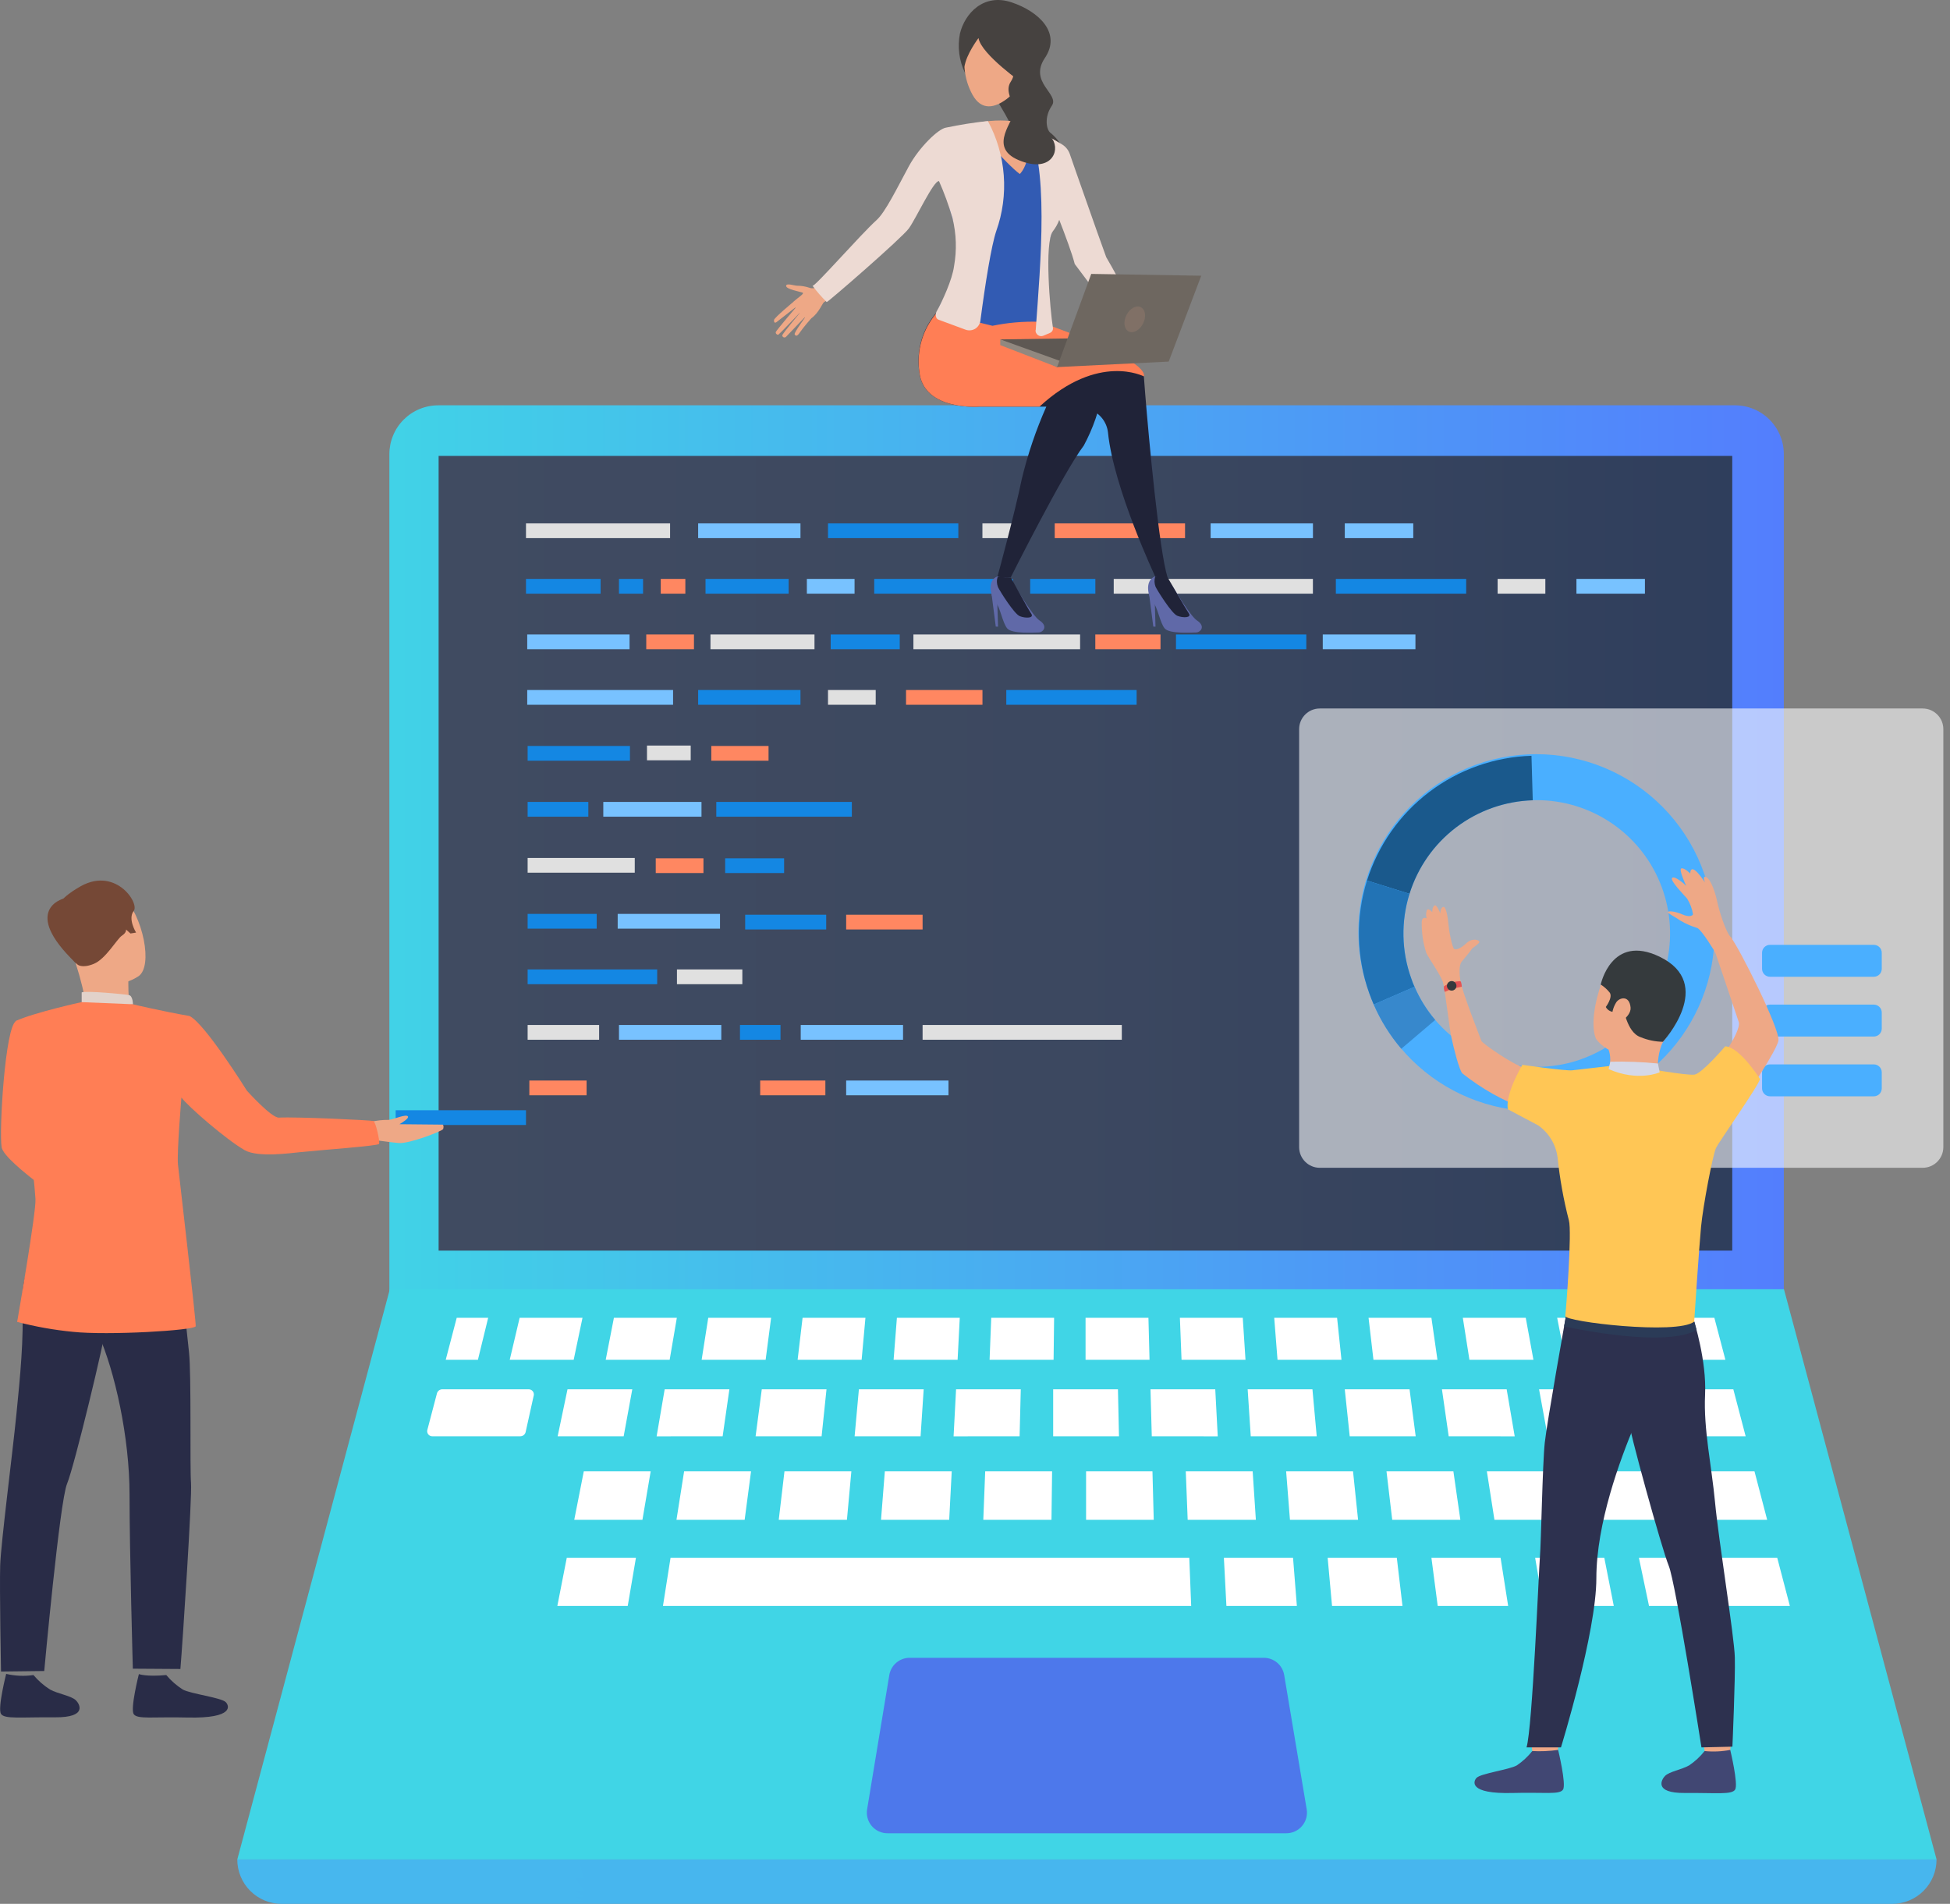 <svg width="169" height="165" viewBox="0 0 169 165" fill="none" xmlns="http://www.w3.org/2000/svg">
<rect x="0" y="0" width="169" height="165" fill="#808080" stroke="none"/>
<path d="M154.616 124.661L33.745 124.661L33.745 39.36C33.745 38.804 33.855 38.254 34.068 37.74C34.28 37.227 34.592 36.76 34.985 36.367C35.378 35.974 35.845 35.662 36.358 35.45C36.872 35.237 37.422 35.127 37.978 35.127L150.365 35.127C150.921 35.127 151.472 35.237 151.985 35.45C152.499 35.662 152.965 35.974 153.358 36.367C153.751 36.76 154.063 37.227 154.276 37.74C154.489 38.254 154.598 38.804 154.598 39.36V124.661H154.616Z" fill="url(#paint0_linear_234_139)"/>
<path d="M38.014 108.386L150.128 108.386V39.512L38.014 39.512L38.014 108.386Z" fill="url(#paint1_linear_234_139)"/>
<path d="M45.586 96.22H34.291V97.498H45.586V96.22Z" fill="#1487E3"/>
<path d="M3.892 91.486C3.892 91.486 3.382 98.638 4.786 99.532C5.68 100.068 9.166 101.883 9.059 102.214C8.951 102.544 7.083 105.24 7.083 105.24C7.083 105.24 0.379 100.81 0.142 99.429C-0.095 98.048 0.45 88.912 1.393 88.501C2.086 88.183 2.453 88.442 3.324 89.091C4.549 89.993 3.892 91.486 3.892 91.486Z" fill="#FF7E55"/>
<path d="M2.899 145.168C3.311 145.657 3.795 146.081 4.334 146.424C5.036 146.804 6.145 146.956 6.569 147.349C6.869 147.635 7.664 148.86 4.741 148.833C1.818 148.806 0.401 149.007 0.088 148.538C-0.225 148.069 0.535 145.069 0.535 145.069C1.31 145.251 2.112 145.285 2.899 145.168V145.168Z" fill="#292C47"/>
<path d="M14.409 145.168C14.82 145.656 15.302 146.08 15.839 146.424C16.546 146.804 19.138 147.117 19.558 147.51C19.858 147.796 20.358 148.945 16.242 148.851C13.314 148.775 11.902 149.025 11.589 148.556C11.276 148.087 12.036 145.087 12.036 145.087C12.036 145.087 12.693 145.333 14.409 145.168Z" fill="#292C47"/>
<path d="M3.937 106.379C3.937 106.379 1.791 109.826 1.934 112.928C2.077 116.03 1.742 119.342 1.42 122.587C1.058 126.203 0.079 133.725 0.017 135.656C-0.046 137.587 0.088 144.864 0.088 144.864L3.834 144.819C3.834 144.819 5.175 130.123 5.809 128.599C6.444 127.074 9.104 116.03 9.211 114.809C9.318 113.589 3.937 106.379 3.937 106.379Z" fill="#292C47"/>
<path d="M15.312 106.858C15.312 106.858 16.166 115.292 16.38 117.192C16.595 119.091 16.447 127.325 16.555 128.509C16.662 129.694 15.835 142.254 15.634 144.645L11.513 144.618C11.513 144.618 11.227 134.463 11.227 129.528C11.227 124.594 9.962 118.846 8.509 115.592C7.056 112.338 3.74 112.257 2.846 106.205C2.846 106.219 14.101 104.94 15.312 106.858Z" fill="#292C47"/>
<path d="M6.216 77.447C6.216 77.447 8.791 75.726 10.601 77.567C12.411 79.409 13.283 83.745 12 84.607C10.717 85.47 8.496 85.698 7.454 84.527C6.413 83.356 5.291 81.564 5.018 80.258C4.746 78.953 5.564 77.997 6.216 77.447Z" fill="#EEA886"/>
<path d="M11.124 84.898C11.124 84.898 11.088 86.708 11.289 87.093C11.491 87.477 7.53 87.49 7.53 87.49C7.319 86.178 7.009 84.884 6.601 83.62C5.993 81.845 11.124 84.898 11.124 84.898Z" fill="#EEA886"/>
<path d="M6.708 83.584C6.708 83.584 7.079 83.959 8.125 83.535C9.171 83.11 10.15 81.353 10.565 81.09C10.981 80.826 10.923 80.558 10.923 80.558L11.307 80.902L11.794 80.822C11.794 80.822 11.053 79.632 11.589 78.949C12.125 78.265 9.917 74.926 6.721 76.969C6.721 76.969 4.223 78.336 4.679 79.834C5.135 81.331 5.926 82.976 6.708 83.584Z" fill="#754836"/>
<path d="M11.522 87.048C11.522 87.048 11.522 86.31 11.178 86.239C10.833 86.167 7.49 85.845 7.079 86.006V86.865C7.079 86.865 7.87 87.352 11.522 87.048Z" fill="#E2D2CA"/>
<path d="M5.474 77.889C5.474 77.889 1.791 78.877 6.551 83.445L5.474 77.889Z" fill="#754836"/>
<path d="M38.372 97.467L34.617 97.431C34.943 97.243 35.466 96.904 35.35 96.752C35.185 96.528 34.121 97.011 33.692 97.056C33.165 97.049 32.64 97.107 32.127 97.23L30.943 97.735L32.029 98.741C32.029 98.741 33.991 99.022 34.568 99.062C35.502 99.129 38.358 98.017 38.407 97.847C38.492 97.543 38.372 97.467 38.372 97.467Z" fill="#EEA886"/>
<path d="M16.421 88.053C14.034 87.638 11.504 87.034 11.504 87.034L7.061 86.851C7.061 86.851 2.984 87.745 1.375 88.478C1.223 88.545 1.223 92.117 0.803 93.051L2.144 95.862C2.144 95.862 2.917 101.427 3.074 103.908C3.15 105.043 1.487 114.563 1.487 114.563C3.066 114.977 4.676 115.264 6.301 115.422C9.331 115.752 16.912 115.301 16.961 114.939C17.011 114.577 15.491 101.601 15.424 100.931C15.321 99.898 15.723 95.12 15.723 95.12C16.295 95.889 19.599 98.767 21.212 99.684C22.361 100.332 25.172 99.934 26.004 99.854C27.791 99.666 32.753 99.313 32.851 99.138C32.95 98.964 32.565 97.225 32.36 97.154C32.154 97.082 25.776 96.778 24.171 96.859C23.523 96.895 21.395 94.521 21.395 94.521C21.395 94.521 17.739 88.661 16.421 88.053Z" fill="#FF7E55"/>
<path d="M154.611 111.734H94.198H33.785L20.564 161.156H94.596H167.837L154.611 111.734Z" fill="url(#paint2_linear_234_139)"/>
<path d="M38.358 120.405H45.782C45.849 120.4 45.916 120.409 45.978 120.432C46.041 120.455 46.097 120.492 46.143 120.54C46.19 120.588 46.225 120.646 46.246 120.709C46.267 120.773 46.273 120.84 46.265 120.906L45.55 124.133C45.519 124.237 45.454 124.327 45.366 124.39C45.278 124.452 45.171 124.483 45.063 124.477H37.513C37.445 124.484 37.377 124.476 37.312 124.452C37.248 124.428 37.19 124.39 37.143 124.34C37.096 124.291 37.061 124.231 37.041 124.165C37.021 124.1 37.016 124.031 37.026 123.963L37.875 120.736C37.908 120.635 37.973 120.548 38.06 120.488C38.148 120.428 38.252 120.399 38.358 120.405Z" fill="white"/>
<path d="M49.184 120.405H54.798L54.051 124.477H48.33L49.184 120.405Z" fill="white"/>
<path d="M57.605 120.405H63.214L62.629 124.477L56.907 124.482L57.605 120.405Z" fill="white"/>
<path d="M66.021 120.405H71.631L71.206 124.477H65.485L66.021 120.405Z" fill="white"/>
<path d="M74.438 120.405H80.052L79.784 124.477H74.067L74.438 120.405Z" fill="white"/>
<path d="M82.859 120.405H88.468L88.365 124.477L82.644 124.482L82.859 120.405Z" fill="white"/>
<path d="M150.222 120.405H141.806L142.709 124.477H151.29L150.222 120.405Z" fill="white"/>
<path d="M138.999 120.405H133.385L134.131 124.477H139.852L138.999 120.405Z" fill="white"/>
<path d="M130.578 120.405H124.968L125.554 124.477L131.275 124.482L130.578 120.405Z" fill="white"/>
<path d="M122.161 120.405H116.547L116.976 124.477H122.693L122.161 120.405Z" fill="white"/>
<path d="M113.745 120.405H108.131L108.399 124.477H114.116L113.745 120.405Z" fill="white"/>
<path d="M105.323 120.405H99.71L99.821 124.477L105.538 124.482L105.323 120.405Z" fill="white"/>
<path d="M91.275 120.405H96.889L96.978 124.477H91.275V120.405Z" fill="white"/>
<path d="M152.055 127.512H137.555L138.382 131.714H153.154L152.055 127.512Z" fill="white"/>
<path d="M134.659 127.512H128.861L129.518 131.714H135.427L134.659 127.512Z" fill="white"/>
<path d="M125.96 127.512H120.163L120.659 131.714H126.564L125.96 127.512Z" fill="white"/>
<path d="M117.262 127.512H111.465L111.796 131.714H117.7L117.262 127.512Z" fill="white"/>
<path d="M108.564 127.512H102.767L102.932 131.714H108.841L108.564 127.512Z" fill="white"/>
<path d="M49.121 135.004H55.115L54.404 139.178H48.303L49.121 135.004Z" fill="white"/>
<path d="M58.114 135.004H64.108H103.071L103.236 139.178H57.457L58.114 135.004Z" fill="white"/>
<path d="M106.07 135.004H112.064L112.395 139.178H106.289L106.07 135.004Z" fill="white"/>
<path d="M115.063 135.004H121.057L121.549 139.178H115.443L115.063 135.004Z" fill="white"/>
<path d="M124.056 135.004H130.05L130.707 139.178H124.602L124.056 135.004Z" fill="white"/>
<path d="M133.045 135.004H139.039L139.861 139.178H133.756L133.045 135.004Z" fill="white"/>
<path d="M142.038 135.004H154.026L155.121 139.178H142.914L142.038 135.004Z" fill="white"/>
<path d="M99.879 127.512H94.127V131.714H99.991L99.879 127.512Z" fill="white"/>
<path d="M91.181 127.512H85.384L85.219 131.714H91.128L91.181 127.512Z" fill="white"/>
<path d="M82.483 127.512H76.686L76.355 131.714H82.264L82.483 127.512Z" fill="white"/>
<path d="M73.785 127.512H67.988L67.492 131.714H73.401L73.785 127.512Z" fill="white"/>
<path d="M65.091 127.512H59.29L58.628 131.714H64.537L65.091 127.512Z" fill="white"/>
<path d="M56.393 127.512H50.596L49.769 131.714H55.678L56.393 127.512Z" fill="white"/>
<path d="M38.631 117.844L39.583 114.206H42.309L41.42 117.844H38.631Z" fill="white"/>
<path d="M45.036 114.206H50.484L49.72 117.844H44.178L45.036 114.206Z" fill="white"/>
<path d="M53.206 114.206H58.66L58.038 117.844H52.496L53.206 114.206Z" fill="white"/>
<path d="M61.382 114.206H66.83L66.356 117.844H60.81L61.382 114.206Z" fill="white"/>
<path d="M69.557 114.206H75.005L74.675 117.844H69.128L69.557 114.206Z" fill="white"/>
<path d="M77.732 114.206H83.18L82.993 117.844H77.446L77.732 114.206Z" fill="white"/>
<path d="M85.907 114.206H91.356L91.311 117.844H85.764L85.907 114.206Z" fill="white"/>
<path d="M94.082 114.206H99.531L99.625 117.844H94.082V114.206Z" fill="white"/>
<path d="M102.257 114.206H107.706L107.943 117.844H102.4L102.257 114.206Z" fill="white"/>
<path d="M110.432 114.206H115.881L116.261 117.844H110.718L110.432 114.206Z" fill="white"/>
<path d="M118.608 114.206H124.056L124.579 117.844H119.032L118.608 114.206Z" fill="white"/>
<path d="M126.778 114.206H132.231L132.897 117.844H127.35L126.778 114.206Z" fill="white"/>
<path d="M134.954 114.206H140.407L141.216 117.844H135.669L134.954 114.206Z" fill="white"/>
<path d="M143.129 114.206H148.577L149.534 117.844H143.987L143.129 114.206Z" fill="white"/>
<path d="M163.989 165H24.412C23.907 165.001 23.407 164.902 22.94 164.709C22.473 164.516 22.049 164.233 21.691 163.876C21.334 163.519 21.05 163.095 20.857 162.628C20.663 162.161 20.564 161.661 20.564 161.156H167.833C167.833 162.175 167.428 163.153 166.707 163.874C165.986 164.595 165.008 165 163.989 165V165Z" fill="url(#paint3_linear_234_139)"/>
<path d="M111.3 145.186C111.233 144.761 111.016 144.375 110.687 144.097C110.359 143.82 109.942 143.67 109.512 143.675H78.858C78.428 143.67 78.011 143.82 77.683 144.097C77.354 144.375 77.137 144.761 77.07 145.186L75.153 156.785C75.107 157.044 75.12 157.31 75.189 157.564C75.258 157.818 75.383 158.053 75.553 158.253C75.724 158.454 75.937 158.614 76.177 158.722C76.417 158.831 76.678 158.885 76.941 158.881H111.456C111.719 158.885 111.98 158.831 112.22 158.722C112.46 158.614 112.672 158.454 112.843 158.253C113.014 158.053 113.138 157.818 113.208 157.564C113.277 157.31 113.289 157.044 113.244 156.785L111.3 145.186Z" fill="#4D78EB"/>
<path d="M58.074 45.359H45.586V46.637H58.074V45.359Z" fill="#E0E0E0"/>
<path d="M70.589 54.986H61.574V56.265H70.589V54.986Z" fill="#E0E0E0"/>
<path d="M77.978 54.986H71.993V56.265H77.978V54.986Z" fill="#1487E3"/>
<path d="M51.714 79.203H45.728V80.482H51.714V79.203Z" fill="#1487E3"/>
<path d="M93.608 54.986H79.162V56.265H93.608V54.986Z" fill="#E0E0E0"/>
<path d="M55.012 74.354H45.728V75.632H55.012V74.354Z" fill="#E0E0E0"/>
<path d="M64.336 84.017H58.669V85.296H64.336V84.017Z" fill="#E0E0E0"/>
<path d="M56.956 84.017H45.728V85.296H56.956V84.017Z" fill="#1487E3"/>
<path d="M51.924 88.831H45.728V90.11H51.924V88.831Z" fill="#E0E0E0"/>
<path d="M69.374 45.359H60.506V46.637H69.374V45.359Z" fill="#78C2FF"/>
<path d="M69.374 59.8H60.506V61.079H69.374V59.8Z" fill="#1487E3"/>
<path d="M59.862 64.614H56.072V65.892H59.862V64.614Z" fill="#E0E0E0"/>
<path d="M60.796 69.5H52.286V70.778H60.796V69.5Z" fill="#78C2FF"/>
<path d="M73.825 69.5H62.079V70.778H73.825V69.5Z" fill="#1487E3"/>
<path d="M54.596 64.65H45.728V65.928H54.596V64.65Z" fill="#1487E3"/>
<path d="M50.989 69.5H45.728V70.778H50.989V69.5Z" fill="#1487E3"/>
<path d="M66.607 64.65H61.645V65.928H66.607V64.65Z" fill="#FF8761"/>
<path d="M50.838 93.645H45.876V94.924H50.838V93.645Z" fill="#FF8761"/>
<path d="M54.561 54.986H45.693V56.265H54.561V54.986Z" fill="#78C2FF"/>
<path d="M62.401 79.203H53.533V80.482H62.401V79.203Z" fill="#78C2FF"/>
<path d="M62.513 88.831H53.645V90.11H62.513V88.831Z" fill="#78C2FF"/>
<path d="M78.264 88.831H69.396V90.11H78.264V88.831Z" fill="#78C2FF"/>
<path d="M58.333 59.8H45.693V61.079H58.333V59.8Z" fill="#78C2FF"/>
<path d="M113.789 45.359H104.921V46.637H113.789V45.359Z" fill="#78C2FF"/>
<path d="M82.202 93.645H73.334V94.924H82.202V93.645Z" fill="#78C2FF"/>
<path d="M122.483 45.359H116.547V46.637H122.483V45.359Z" fill="#78C2FF"/>
<path d="M142.561 50.172H136.625V51.451H142.561V50.172Z" fill="#78C2FF"/>
<path d="M83.055 45.359H71.76V46.637H83.055V45.359Z" fill="#1487E3"/>
<path d="M127.069 50.172H115.774V51.451H127.069V50.172Z" fill="#1487E3"/>
<path d="M113.213 54.986H101.918V56.265H113.213V54.986Z" fill="#1487E3"/>
<path d="M98.507 59.8H87.212V61.079H98.507V59.8Z" fill="#1487E3"/>
<path d="M122.671 54.986H114.639V56.265H122.671V54.986Z" fill="#78C2FF"/>
<path d="M102.704 45.359H91.409V46.637H102.704V45.359Z" fill="#FF8761"/>
<path d="M85.147 59.8H78.523V61.079H85.147V59.8Z" fill="#FF8761"/>
<path d="M79.958 79.275H73.334V80.553H79.958V79.275Z" fill="#FF8761"/>
<path d="M89.277 45.359H85.143V46.637H89.277V45.359Z" fill="#E0E0E0"/>
<path d="M75.895 59.8H71.76V61.079H75.895V59.8Z" fill="#E0E0E0"/>
<path d="M133.93 50.172H129.795V51.451H133.93V50.172Z" fill="#E0E0E0"/>
<path d="M52.053 50.172H45.586V51.451H52.053V50.172Z" fill="#1487E3"/>
<path d="M67.957 74.385H62.848V75.663H67.957V74.385Z" fill="#1487E3"/>
<path d="M55.732 50.172H53.645V51.451H55.732V50.172Z" fill="#1487E3"/>
<path d="M113.785 50.172H96.523V51.451H113.785V50.172Z" fill="#E0E0E0"/>
<path d="M97.224 88.831H79.958V90.11H97.224V88.831Z" fill="#E0E0E0"/>
<path d="M59.397 50.172H57.265V51.451H59.397V50.172Z" fill="#FF8761"/>
<path d="M94.931 50.172H89.282V51.451H94.931V50.172Z" fill="#1487E3"/>
<path d="M100.577 54.986H94.927V56.265H100.577V54.986Z" fill="#FF8761"/>
<path d="M71.532 93.645H65.883V94.924H71.532V93.645Z" fill="#FF8761"/>
<path d="M87.784 50.172H75.765V51.451H87.784V50.172Z" fill="#1487E3"/>
<path d="M71.604 79.275H64.582V80.553H71.604V79.275Z" fill="#1487E3"/>
<path d="M67.644 88.831H64.131V90.11H67.644V88.831Z" fill="#1487E3"/>
<path d="M74.062 50.172H69.928V51.451H74.062V50.172Z" fill="#78C2FF"/>
<path d="M60.144 54.986H56.009V56.265H60.144V54.986Z" fill="#FF8761"/>
<path d="M60.966 74.385H56.831V75.663H60.966V74.385Z" fill="#FF8761"/>
<path d="M68.35 50.172H61.145V51.451H68.35V50.172Z" fill="#1487E3"/>
<g opacity="0.76">
<path opacity="0.76" d="M166.63 61.401H114.384C113.394 61.401 112.591 62.203 112.591 63.193V99.416C112.591 100.406 113.394 101.208 114.384 101.208H166.63C167.62 101.208 168.423 100.406 168.423 99.416V63.193C168.423 62.203 167.62 61.401 166.63 61.401Z" fill="white"/>
</g>
<path d="M162.398 81.885H153.4C153.02 81.885 152.712 82.193 152.712 82.574V83.964C152.712 84.344 153.02 84.652 153.4 84.652H162.398C162.778 84.652 163.086 84.344 163.086 83.964V82.574C163.086 82.193 162.778 81.885 162.398 81.885Z" fill="#4AAFFF"/>
<path d="M162.398 87.066H153.4C153.02 87.066 152.712 87.374 152.712 87.754V89.144C152.712 89.524 153.02 89.832 153.4 89.832H162.398C162.778 89.832 163.086 89.524 163.086 89.144V87.754C163.086 87.374 162.778 87.066 162.398 87.066Z" fill="#4AAFFF"/>
<path d="M162.398 92.246H153.4C153.02 92.246 152.712 92.554 152.712 92.934V94.325C152.712 94.705 153.02 95.013 153.4 95.013H162.398C162.778 95.013 163.086 94.705 163.086 94.325V92.934C163.086 92.554 162.778 92.246 162.398 92.246Z" fill="#4AAFFF"/>
<path d="M147.697 75.717C147.029 73.794 145.987 72.022 144.63 70.504C143.274 68.986 141.63 67.751 139.794 66.872C137.958 65.993 135.965 65.486 133.932 65.381C131.899 65.276 129.865 65.575 127.948 66.26C126.031 66.946 124.269 68.004 122.763 69.375C121.258 70.745 120.039 72.401 119.176 74.245C118.314 76.089 117.826 78.086 117.74 80.12C117.654 82.154 117.972 84.185 118.675 86.096C118.791 86.422 118.921 86.744 119.055 87.057C120.652 90.719 123.61 93.618 127.304 95.142C130.998 96.666 135.139 96.696 138.854 95.225C142.57 93.754 145.568 90.897 147.218 87.258C148.868 83.618 149.039 79.481 147.697 75.717V75.717ZM137.077 91.786C134.867 92.577 132.468 92.676 130.201 92.07C127.933 91.463 125.903 90.181 124.383 88.393C123.647 87.529 123.045 86.561 122.595 85.519C122.492 85.282 122.394 85.041 122.309 84.799C121.537 82.647 121.421 80.314 121.976 78.097C122.531 75.878 123.731 73.875 125.425 72.339C127.119 70.804 129.231 69.805 131.493 69.471C133.754 69.136 136.065 69.479 138.131 70.458C140.197 71.437 141.927 73.006 143.101 74.969C144.274 76.93 144.84 79.197 144.725 81.48C144.61 83.764 143.82 85.962 142.456 87.796C141.091 89.631 139.213 91.019 137.059 91.786H137.077Z" fill="#4AAFFF"/>
<path d="M122.157 77.465L118.474 76.311C119.434 73.253 121.322 70.569 123.876 68.632C126.43 66.694 129.524 65.6 132.728 65.499L132.839 69.357C130.437 69.43 128.117 70.25 126.202 71.703C124.287 73.156 122.873 75.17 122.157 77.465Z" fill="#1A598C"/>
<path d="M122.595 85.519L119.055 87.057C118.921 86.744 118.791 86.422 118.675 86.096C117.543 82.943 117.473 79.508 118.474 76.311L122.157 77.465C121.405 79.861 121.459 82.437 122.309 84.8C122.394 85.041 122.474 85.282 122.595 85.519Z" fill="#2273B5"/>
<path d="M121.446 90.892C120.463 89.739 119.657 88.447 119.055 87.057L122.595 85.519C123.045 86.561 123.647 87.529 124.383 88.393L121.446 90.892Z" fill="#3788CC"/>
<path d="M138.333 90.047C138.333 90.047 137.586 88.742 138.78 85.238C138.97 84.587 139.345 84.004 139.858 83.561C140.371 83.117 141.002 82.831 141.674 82.737C142.345 82.642 143.03 82.744 143.646 83.029C144.261 83.314 144.782 83.77 145.144 84.344C146.405 86.511 145.98 87.861 144.125 90.311C142.27 92.76 139.101 91.182 138.333 90.047Z" fill="#EEA886"/>
<path d="M147.536 150.281C147.536 150.281 147.732 151.72 147.759 151.935C147.786 152.15 149.94 151.81 149.94 151.81L150.115 150.098C150.115 150.098 147.808 150.08 147.536 150.281Z" fill="#EEA886"/>
<path d="M147.732 151.756C147.352 152.237 146.9 152.656 146.391 152.999C145.73 153.374 144.688 153.526 144.3 153.915C144.018 154.197 143.272 155.412 146.016 155.39C148.76 155.368 150.088 155.56 150.378 155.095C150.669 154.63 149.954 151.658 149.954 151.658C149.222 151.799 148.474 151.832 147.732 151.756Z" fill="#414773"/>
<path d="M132.603 150.281C132.603 150.281 132.795 151.72 132.822 151.935C132.848 152.15 135.003 151.81 135.003 151.81L135.177 150.098C135.177 150.098 132.871 150.08 132.603 150.281Z" fill="#EEA886"/>
<path d="M132.799 151.756C132.418 152.236 131.966 152.655 131.458 152.999C130.797 153.374 128.365 153.687 127.972 154.076C127.69 154.358 127.221 155.493 131.101 155.39C133.845 155.314 135.168 155.56 135.463 155.095C135.758 154.63 135.038 151.658 135.038 151.658C134.297 151.764 133.547 151.797 132.799 151.756V151.756Z" fill="#414773"/>
<path d="M146.812 114.483C146.812 114.483 147.916 117.916 147.773 120.879C147.63 123.843 148.345 127.083 148.635 130.176C148.962 133.627 150.303 141.798 150.352 143.639C150.401 145.481 150.142 151.376 150.142 151.376L147.46 151.439C147.46 151.439 145.225 137.163 144.626 135.705C144.027 134.248 141.153 123.865 141.05 122.698C140.947 121.532 146.812 114.483 146.812 114.483Z" fill="#2D314F"/>
<path d="M135.705 114.121C135.705 114.121 134.078 123.212 133.881 125.023C133.684 126.833 133.559 133.797 133.461 134.932C133.362 136.067 132.813 149.758 132.299 151.439H135.284C135.284 151.439 138.351 141.485 138.351 136.774C138.351 132.063 140.38 126.538 141.694 123.427C143.008 120.316 146.003 120.249 146.812 114.488C146.812 114.483 136.777 112.293 135.705 114.121Z" fill="#2D314F"/>
<path d="M139.414 90.972C139.602 91.517 139.602 92.108 139.414 92.653C139.079 93.35 143.719 92.93 143.719 92.93C143.61 92.033 143.747 91.122 144.116 90.297C144.724 89.108 139.414 90.972 139.414 90.972Z" fill="#EEA886"/>
<path d="M147.026 115.229C147.026 115.229 145.355 116.946 135.552 114.961L135.704 114.121L146.848 114.541L147.026 115.229Z" fill="#2B3B57"/>
<path d="M138.713 92.881C138.713 92.881 136.996 93.055 136.509 93.149C136.022 93.243 132.723 92.559 132.039 92.487C131.355 92.416 128.463 90.44 128.387 90.208C128.311 89.975 126.631 85.769 126.537 84.844C126.443 83.919 124.919 84.397 125.049 85.032C125.294 86.203 125.607 89.055 125.782 89.877C125.956 90.7 126.465 92.782 126.747 93.033C128.382 94.334 130.212 95.368 132.169 96.099C133.733 96.619 135.233 97.316 136.639 98.177H149.154C149.154 98.177 154.026 91.209 154.133 90.159C154.24 89.108 150.727 82.136 150.025 81.26C149.324 80.383 148.314 81.546 148.314 81.546C148.314 81.546 150.41 87.696 150.691 88.572C150.973 89.448 148.251 93.292 147.505 93.301C146.758 93.31 144.845 93.069 143.991 93.033C143.392 92.985 142.803 92.848 142.244 92.626L138.713 92.881Z" fill="#EEA886"/>
<path d="M133.313 97.534C133.769 97.854 134.153 98.265 134.441 98.741C134.73 99.218 134.916 99.749 134.989 100.301C135.178 102.142 135.505 103.966 135.968 105.758C136.25 106.706 135.727 113.562 135.655 114.054C135.584 114.546 145.35 115.708 146.829 114.541C146.829 114.541 147.25 108.14 147.424 106.321C147.598 104.502 148.439 100.09 148.72 99.496C149.002 98.901 152.394 94.132 152.533 93.516C152.533 93.516 150.776 90.713 149.516 90.682C149.516 90.682 147.518 93.024 146.865 93.131C146.213 93.238 142.23 92.523 142.23 92.496C142.23 92.47 141.783 93.091 139.477 92.389C139.477 92.389 136.71 92.702 136.263 92.76C135.718 92.827 131.936 92.286 131.936 92.286C131.936 92.286 130.417 94.847 130.685 96.139L133.313 97.534Z" fill="#FFC655"/>
<path d="M126.631 85.403C126.631 85.403 126.287 83.785 126.698 83.316C126.935 83.052 127.498 82.35 127.552 82.247C127.605 82.144 128.209 81.8 128.209 81.63C128.209 81.461 127.614 81.255 127.1 81.733C126.586 82.212 126.26 82.314 126.054 82.261C125.849 82.207 125.554 80.495 125.527 80.07C125.5 79.646 125.339 78.524 125.08 78.6C124.821 78.676 124.825 79.168 124.825 79.168C124.825 79.168 124.517 78.318 124.311 78.484C124.106 78.649 124.132 79.065 124.132 79.065C124.132 79.065 123.744 78.587 123.641 78.935C123.58 79.15 123.58 79.377 123.641 79.592C123.641 79.592 123.243 79.373 123.216 79.914C123.2 80.824 123.335 81.73 123.614 82.596C123.9 83.164 124.955 84.647 125.089 85.224C125.223 85.801 126.631 85.403 126.631 85.403Z" fill="#EEA886"/>
<path d="M148.662 82.556C148.662 82.556 147.496 80.598 147.098 80.424C146.593 80.273 146.109 80.063 145.654 79.798C145.162 79.449 144.514 79.159 144.55 79.043C144.586 78.926 145.162 78.971 145.779 79.239C146.396 79.507 146.673 79.378 146.727 79.239C146.651 78.754 146.476 78.29 146.213 77.876C146.025 77.644 144.697 76.307 144.917 76.088C145.136 75.869 146.003 76.624 146.141 76.776C146.141 76.776 145.453 75.333 145.721 75.261C145.989 75.19 146.49 75.708 146.49 75.708C146.49 75.708 146.432 74.475 147.764 76.477C147.764 76.477 147.482 75.815 147.893 76.03C148.305 76.245 148.698 77.501 148.823 78.131C148.948 78.761 149.534 80.768 150.03 81.26C150.526 81.751 148.662 82.556 148.662 82.556Z" fill="#EEA886"/>
<path d="M144.117 90.288C143.457 90.276 142.805 90.141 142.195 89.891C140.889 89.444 140.791 87.155 140.509 87.423C140.422 87.523 140.312 87.6 140.188 87.647C140.064 87.695 139.931 87.712 139.799 87.697C139.668 87.682 139.541 87.636 139.432 87.562C139.322 87.487 139.232 87.388 139.169 87.271C139.169 87.271 139.803 86.431 139.508 86.024C139.29 85.75 139.027 85.514 138.73 85.327C138.73 85.327 139.651 80.897 143.83 82.913C148.734 85.287 144.117 90.288 144.117 90.288Z" fill="#353A3D"/>
<path d="M139.414 92.653L139.562 92.014C140.939 91.98 142.317 92.032 143.687 92.17L143.839 92.934C143.839 92.934 141.975 93.779 139.414 92.653Z" fill="#D4D8E8"/>
<path d="M140.071 86.874C140.317 86.471 141.211 86.198 141.318 87.32C141.399 88.214 139.714 89.171 139.7 88.344C139.668 87.827 139.797 87.313 140.071 86.874V86.874Z" fill="#EEA886"/>
<path d="M126.568 85.036C126.058 85.044 125.561 85.199 125.138 85.483C125.122 85.647 125.148 85.811 125.214 85.962C125.684 85.751 126.18 85.6 126.689 85.515C126.689 85.515 126.68 85.148 126.568 85.036Z" fill="#E55353"/>
<path d="M125.433 85.278C125.412 85.328 125.401 85.381 125.4 85.436C125.4 85.49 125.41 85.543 125.431 85.594C125.451 85.644 125.481 85.689 125.519 85.728C125.557 85.767 125.602 85.797 125.652 85.819C125.702 85.84 125.756 85.851 125.81 85.851C125.864 85.852 125.918 85.841 125.968 85.821C126.018 85.801 126.064 85.771 126.102 85.733C126.141 85.695 126.172 85.65 126.193 85.6C126.236 85.499 126.236 85.385 126.195 85.284C126.154 85.182 126.075 85.102 125.974 85.059C125.873 85.016 125.76 85.015 125.658 85.056C125.557 85.097 125.476 85.177 125.433 85.278V85.278Z" fill="#353A3D"/>
<path d="M101.779 51.057C101.779 51.057 103.156 53.391 103.737 53.771C104.528 54.289 104.032 54.812 103.656 54.812C103.281 54.812 101.368 54.951 100.948 54.472C100.528 53.994 100.318 52.559 99.924 52.184C99.531 51.808 99.129 50.32 100.116 49.949C100.988 49.636 101.779 51.057 101.779 51.057Z" fill="#6069A8"/>
<path d="M101.185 50.029C101.185 50.029 102.762 52.765 103.031 53.158C103.299 53.552 102.521 53.56 102.034 53.368C101.547 53.176 100.331 51.218 100.152 50.861C100.038 50.576 100.026 50.26 100.116 49.967L101.185 50.029Z" fill="#202338"/>
<path d="M99.589 51.5L99.951 54.303L100.143 54.312L100.085 52.296L99.589 51.5Z" fill="#6069A8"/>
<path d="M88.133 51.057C88.133 51.057 89.51 53.391 90.091 53.771C90.877 54.289 90.386 54.812 90.01 54.812C89.635 54.812 87.722 54.951 87.302 54.472C86.881 53.994 86.671 52.559 86.278 52.184C85.885 51.808 85.469 50.28 86.47 49.949C87.346 49.672 88.133 51.057 88.133 51.057Z" fill="#6069A8"/>
<path d="M87.61 50.061C87.61 50.061 89.103 52.787 89.376 53.19C89.648 53.592 88.862 53.592 88.379 53.4C87.896 53.207 86.671 51.25 86.497 50.892C86.38 50.608 86.367 50.291 86.461 49.998L87.61 50.061Z" fill="#202338"/>
<path d="M85.938 51.5L86.3 54.303L86.497 54.312L86.434 52.296L85.938 51.5Z" fill="#6069A8"/>
<path d="M82.027 29.826L94.48 35.498C94.898 35.654 95.265 35.924 95.538 36.277C95.811 36.63 95.981 37.052 96.027 37.496C96.514 42.315 100.116 49.958 100.116 49.958C101.274 50.521 101.185 50.029 101.185 50.029C100.456 47.692 99.567 38.051 99.254 34.175C99.187 33.353 99.142 32.79 99.133 32.611C99.124 32.432 98.995 32.329 98.762 32.164C97.055 30.778 90.024 27.909 90.024 27.909C84.745 27.752 82.027 29.826 82.027 29.826Z" fill="#202338"/>
<path d="M79.676 32.262C80.065 35.628 84.87 35.244 84.87 35.244H90.681C89.785 37.261 89.075 39.355 88.558 41.501C87.932 44.545 86.457 49.94 86.457 49.94C86.457 49.94 86.551 50.123 87.606 50.021C87.606 50.021 92.178 40.907 93.926 38.618C94.731 37.131 95.287 35.521 95.57 33.853C95.633 33.313 95.57 32.901 95.392 32.732C94.979 32.411 94.549 32.112 94.105 31.838C92.281 30.689 89.112 28.919 87.346 28.521C84.986 27.989 81.245 26.992 81.245 26.992C80.611 27.701 80.142 28.541 79.871 29.452C79.6 30.363 79.533 31.323 79.676 32.262V32.262Z" fill="#202338"/>
<path d="M83.641 6.329C83.125 5.269 82.968 4.071 83.194 2.914C83.619 1.153 85.254 -0.604 87.664 0.201C90.073 1.005 91.995 2.883 90.56 5.019C89.125 7.156 91.856 8.148 91.159 9.163C90.462 10.177 90.712 11.255 91.02 11.496C91.329 11.737 92.268 12.582 92.165 13.588C92.062 14.593 87.521 10.656 87.521 10.656C87.521 10.656 85.031 5.69 83.641 6.329Z" fill="#464240"/>
<path d="M81.174 27.515L80.727 28.342L90.927 28.637C90.39 26.849 90.565 24.4 90.658 22.545C90.775 20.31 92.022 18.715 91.888 16.426C92.562 16.538 92.679 16.556 93.354 16.658C92.321 13.722 91.968 12.269 88.768 11.138C87.858 10.794 86.878 10.674 85.912 10.79C82.206 11.098 81.089 11.143 79.269 14.499C82.117 14.947 81.647 15.979 82.515 18.813C82.935 20.194 83.373 21.736 83.149 23.198C82.926 24.659 81.174 26.206 81.174 27.515Z" fill="#325BB3"/>
<path d="M84.195 10.727C84.195 10.727 87.252 14.263 88.383 15.081C88.383 15.081 89.684 13.905 88.884 10.807C88.884 10.794 87.404 10.052 84.195 10.727Z" fill="#EEA886"/>
<path d="M84.275 2.235C84.275 2.235 82.689 5.296 84.275 8.197C85.862 11.098 88.951 6.932 89.152 6.445C89.353 5.958 90.412 3.191 88.298 2.355C86.184 1.519 84.727 1.381 84.275 2.235Z" fill="#EEA886"/>
<path d="M84.803 3.298C84.803 3.298 83.713 4.733 83.587 5.81C83.364 4.445 83.647 3.044 84.383 1.873C85.612 -0.054 88.745 1.783 89.166 2.552C89.586 3.321 90.811 4 88.745 7.312C88.741 7.299 85.031 4.72 84.803 3.298Z" fill="#464240"/>
<path d="M71.282 24.762C71.282 24.762 70.527 25.097 70.169 24.945C69.82 24.825 69.453 24.763 69.083 24.762C68.85 24.762 68.117 24.498 68.131 24.784C68.144 25.07 69.32 25.272 69.557 25.361C69.793 25.45 68.841 25.978 68.752 26.21C68.663 26.443 69.744 27.998 70.357 27.551C70.969 27.104 71.295 26.237 71.421 26.183C71.575 26.091 71.724 25.989 71.868 25.88L71.282 24.762Z" fill="#EEA886"/>
<path d="M68.864 26.076C68.864 26.076 67.076 27.547 67.076 27.743C67.076 27.94 67.143 28.034 67.313 27.904L69.069 26.537C69.069 26.537 67.281 28.633 67.237 28.771C67.192 28.91 67.371 29.053 67.469 28.995C67.568 28.937 69.458 26.957 69.458 26.957C69.458 26.957 67.805 28.919 67.796 29.066C67.798 29.103 67.81 29.137 67.832 29.167C67.853 29.196 67.882 29.219 67.916 29.233C67.949 29.246 67.986 29.25 68.022 29.244C68.058 29.237 68.091 29.221 68.117 29.196L69.905 27.328C69.905 27.328 68.801 28.834 68.868 28.968C68.935 29.102 69.052 29.218 69.315 28.821C69.579 28.423 70.334 27.556 70.334 27.556L68.864 26.076Z" fill="#EEA886"/>
<path d="M90.086 35.244H84.87C84.87 35.244 80.065 35.628 79.681 32.262C79.543 31.327 79.613 30.372 79.885 29.467C80.158 28.562 80.627 27.727 81.258 27.024C81.258 27.024 83.797 27.703 86.014 28.235C87.337 27.962 88.687 27.845 90.037 27.886C90.037 27.886 99.424 31.015 99.146 32.624C99.133 32.629 95.209 30.523 90.086 35.244Z" fill="#FF7E55"/>
<path d="M86.689 29.415L96.634 29.268L91.615 31.815L86.689 29.415Z" fill="#5E5853"/>
<path d="M91.615 31.815L86.689 29.911V29.415L92.004 31.328L91.615 31.815Z" fill="#91887F"/>
<path d="M89.746 28.606C89.74 28.69 89.756 28.774 89.792 28.851C89.828 28.927 89.883 28.993 89.952 29.042C90.02 29.09 90.1 29.121 90.184 29.13C90.268 29.139 90.353 29.126 90.43 29.093L91.007 28.847C91.092 28.811 91.163 28.748 91.207 28.667C91.252 28.585 91.268 28.492 91.253 28.4C91.011 26.894 90.493 21.039 91.253 20.038C91.485 19.739 91.67 19.408 91.802 19.054C92.303 20.337 92.92 21.991 93.144 22.88L97.841 29.138L99.419 29.54C98.421 27.038 97.237 24.614 95.874 22.29C95.566 21.468 94.686 18.965 93.903 16.739C93.412 15.335 92.956 14.057 92.714 13.342C92.593 12.997 92.356 12.705 92.044 12.515C91.315 12.068 90.104 11.393 89.004 10.857L88.897 10.807C90.989 13.972 90.171 22.907 89.76 28.619L89.746 28.606Z" fill="#EDDAD3"/>
<path d="M81.983 11.062C81.312 11.165 79.654 12.779 78.769 14.406C77.763 16.261 76.74 18.379 75.971 19.072C74.558 20.35 70.607 24.883 70.419 24.767C70.793 25.268 71.203 25.74 71.649 26.179C71.725 26.215 78.148 20.645 78.764 19.801C79.381 18.956 80.905 15.644 81.379 15.693C81.829 16.709 82.212 17.755 82.523 18.822L82.55 18.911C82.885 20.272 82.931 21.688 82.684 23.068C82.532 24.226 81.67 26.121 81.147 27.042C81.115 27.118 81.099 27.2 81.099 27.283C81.099 27.366 81.115 27.448 81.147 27.524V27.524C81.167 27.568 81.195 27.607 81.23 27.639C81.266 27.672 81.307 27.696 81.352 27.712L83.239 28.409L83.686 28.575C83.834 28.628 83.992 28.644 84.148 28.622C84.304 28.6 84.452 28.541 84.58 28.45C84.686 28.372 84.775 28.274 84.842 28.161C84.909 28.048 84.952 27.923 84.968 27.793C85.389 24.565 85.921 21.271 86.341 20.029C86.895 18.477 87.117 16.826 86.992 15.182C86.868 13.539 86.399 11.941 85.617 10.49C84.396 10.618 83.183 10.809 81.983 11.062V11.062Z" fill="#EDDAD3"/>
<path d="M91.615 31.815L94.574 23.738L104.108 23.895L101.287 31.337L91.615 31.815Z" fill="#6E6760"/>
<path d="M97.622 27.314C97.332 27.895 97.421 28.526 97.819 28.727C98.217 28.928 98.78 28.619 99.07 28.034C99.361 27.448 99.272 26.823 98.874 26.622C98.476 26.42 97.913 26.729 97.622 27.314Z" fill="#807066"/>
<path d="M87.57 5.261C87.57 5.261 88.182 6.213 87.619 7.048C87.056 7.884 87.762 8.675 87.883 9.543C88.003 10.41 85.527 12.716 88.285 13.878C91.043 15.04 91.914 13.118 91.213 12.063C90.511 11.009 90.01 10.15 89.952 8.644C89.894 7.138 89.398 4.773 87.57 5.261Z" fill="#464240"/>
<defs>
<linearGradient id="paint0_linear_234_139" x1="30.098" y1="79.892" x2="164.382" y2="79.892" gradientUnits="userSpaceOnUse">
<stop stop-color="#40D5E6"/>
<stop offset="1" stop-color="#5577FF"/>
</linearGradient>
<linearGradient id="paint1_linear_234_139" x1="38.018" y1="73.951" x2="150.133" y2="73.951" gradientUnits="userSpaceOnUse">
<stop stop-color="#404B61"/>
<stop offset="0.49" stop-color="#3C4860"/>
<stop offset="1" stop-color="#2F3E5C"/>
</linearGradient>
<linearGradient id="paint2_linear_234_139" x1="31056.9" y1="11937.9" x2="31056.9" y2="20170.6" gradientUnits="userSpaceOnUse">
<stop stop-color="#40D5E6"/>
<stop offset="1" stop-color="#5577FF"/>
</linearGradient>
<linearGradient id="paint3_linear_234_139" x1="-15694.5" y1="1563.63" x2="32827.6" y2="1563.63" gradientUnits="userSpaceOnUse">
<stop stop-color="#40D5E6"/>
<stop offset="1" stop-color="#5577FF"/>
</linearGradient>
</defs>
</svg>
